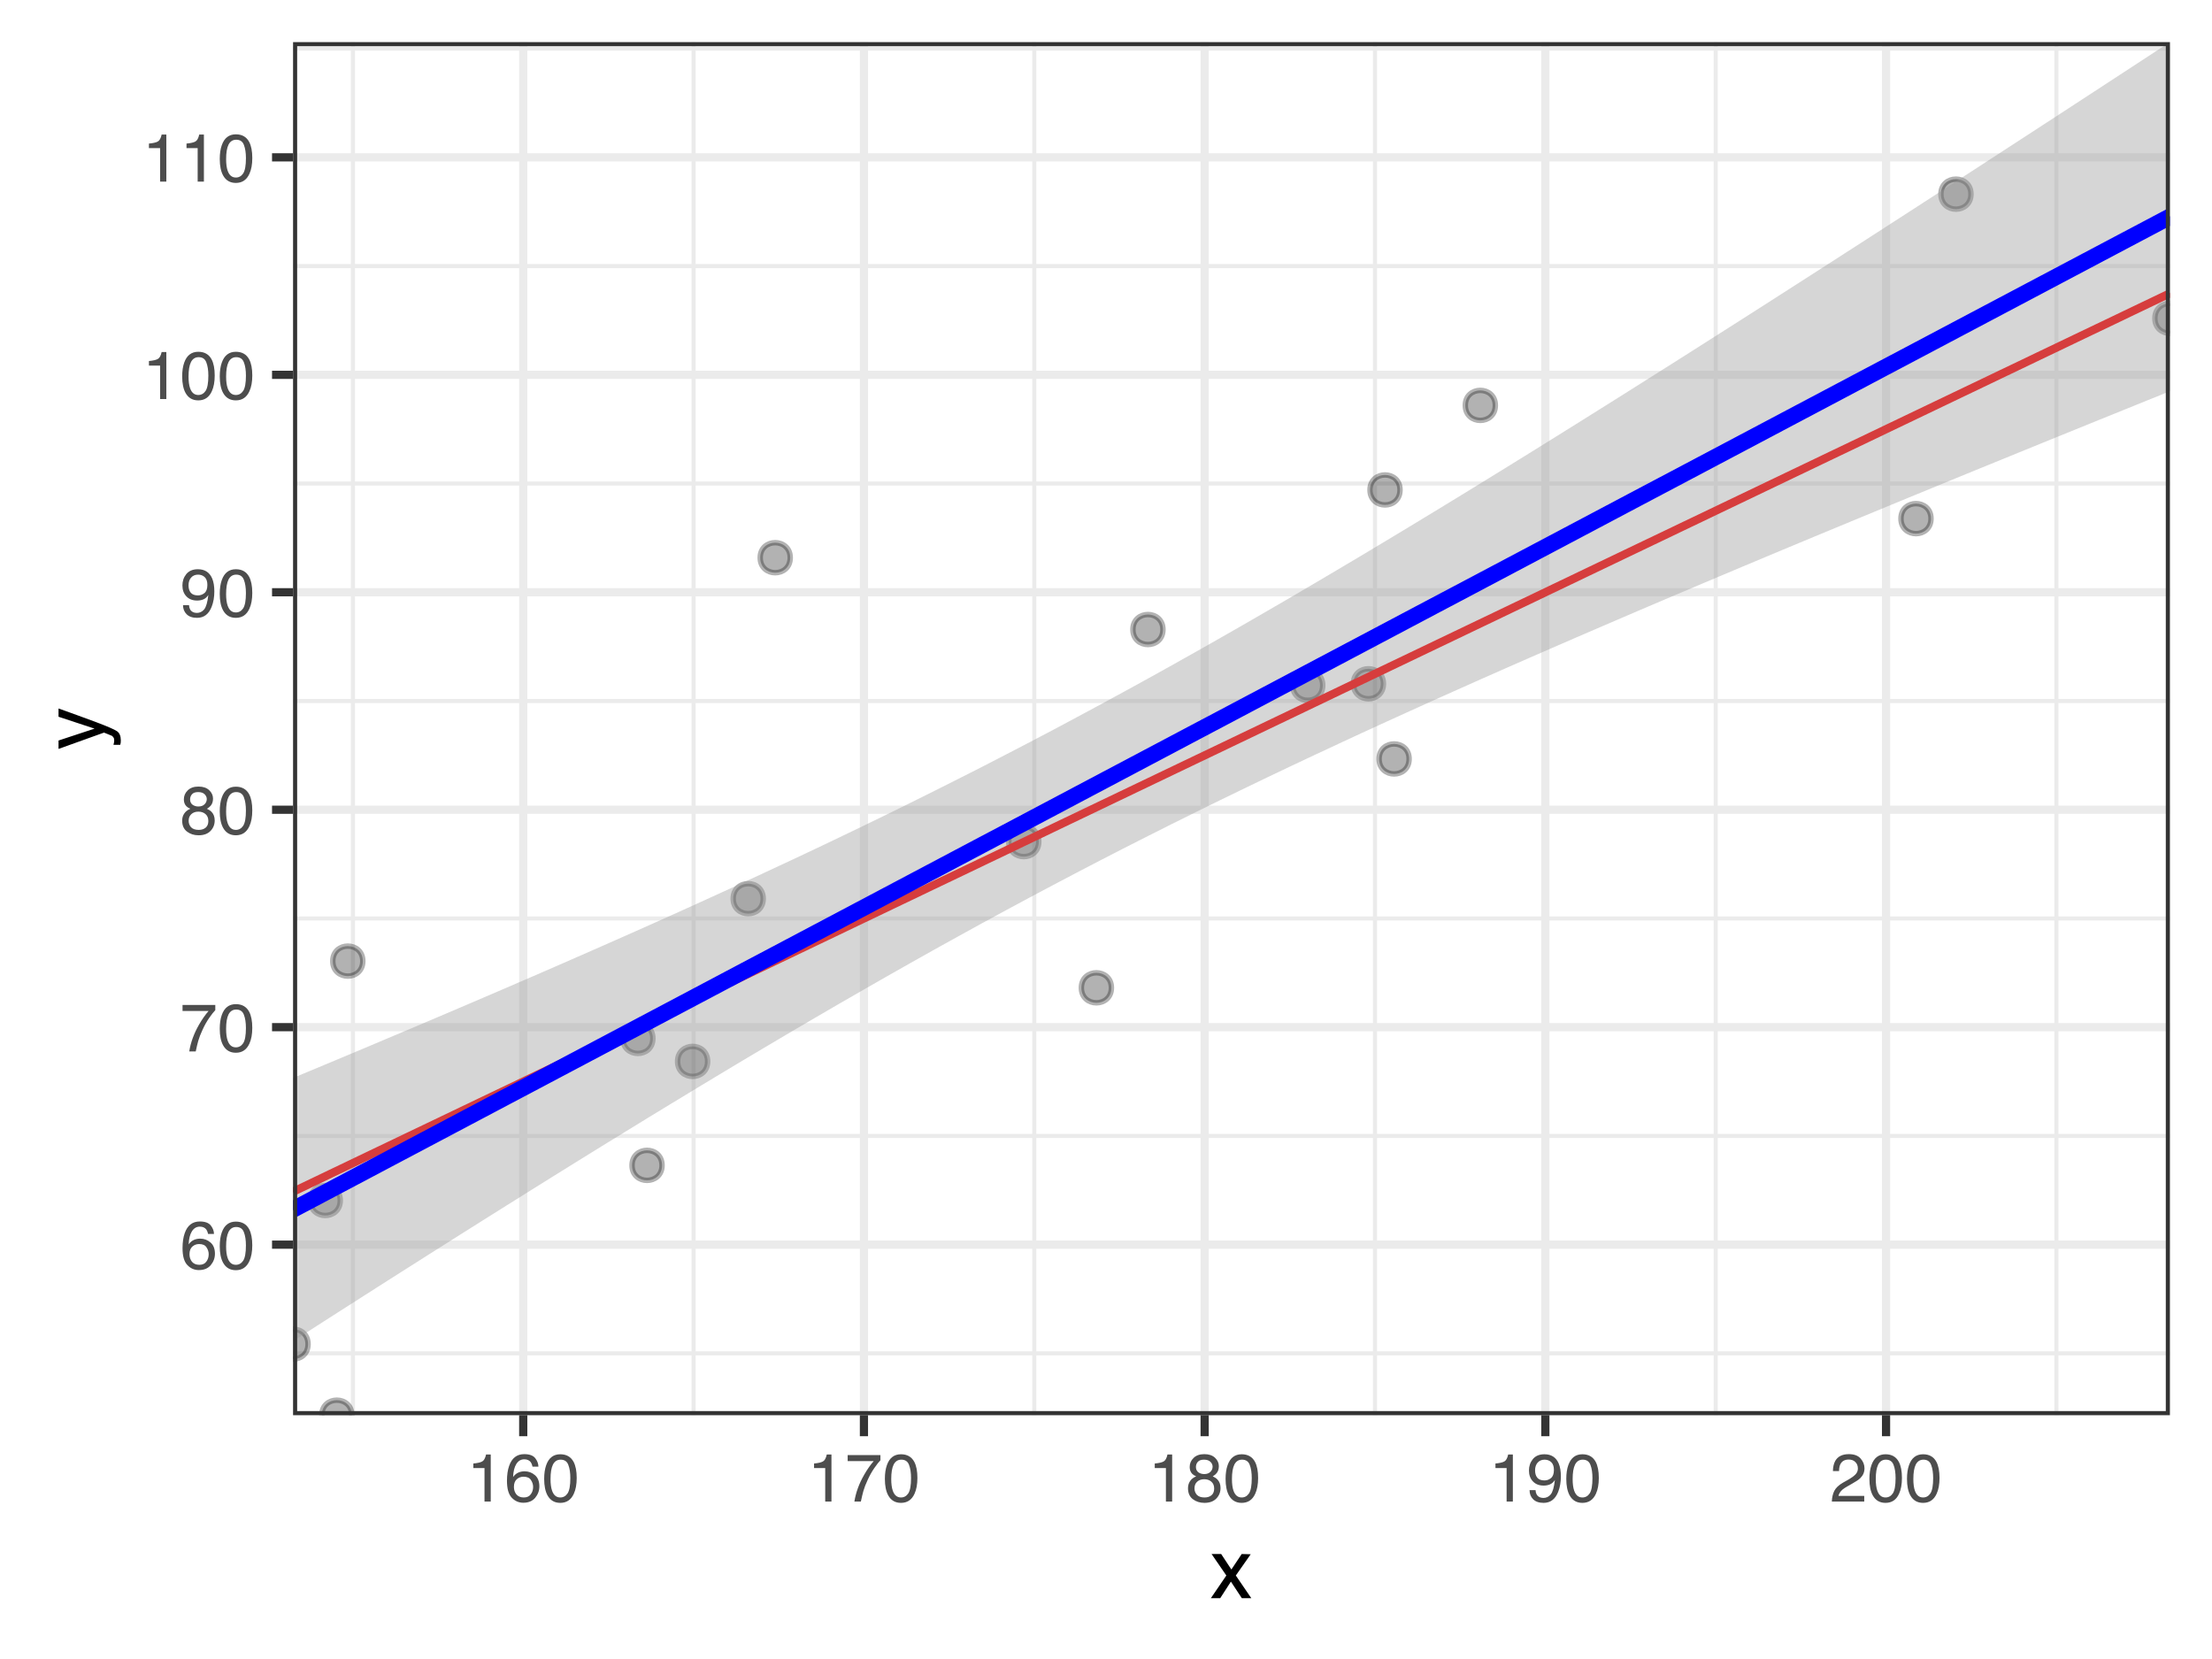 <?xml version="1.0" encoding="UTF-8"?>
<svg xmlns="http://www.w3.org/2000/svg" xmlns:xlink="http://www.w3.org/1999/xlink" width="288pt" height="216pt" viewBox="0 0 288 216" version="1.1">
<defs>
<g>
<symbol overflow="visible" id="glyph0-0">
<path style="stroke:none;" d="M 0.281 0 L 0.281 -6.312 L 5.297 -6.312 L 5.297 0 Z M 4.5 -0.797 L 4.5 -5.516 L 1.078 -5.516 L 1.078 -0.797 Z M 4.5 -0.797 "/>
</symbol>
<symbol overflow="visible" id="glyph0-1">
<path style="stroke:none;" d="M 2.578 -6.172 C 3.266 -6.172 3.742 -5.992 4.016 -5.641 C 4.285 -5.285 4.422 -4.922 4.422 -4.547 L 3.656 -4.547 C 3.602 -4.785 3.531 -4.973 3.438 -5.109 C 3.25 -5.367 2.961 -5.5 2.578 -5.5 C 2.148 -5.5 1.805 -5.297 1.547 -4.891 C 1.297 -4.492 1.156 -3.926 1.125 -3.188 C 1.301 -3.445 1.523 -3.641 1.797 -3.766 C 2.047 -3.879 2.32 -3.938 2.625 -3.938 C 3.133 -3.938 3.582 -3.77 3.969 -3.438 C 4.352 -3.113 4.547 -2.625 4.547 -1.969 C 4.547 -1.414 4.363 -0.922 4 -0.484 C 3.633 -0.055 3.117 0.156 2.453 0.156 C 1.867 0.156 1.367 -0.062 0.953 -0.5 C 0.535 -0.938 0.328 -1.672 0.328 -2.703 C 0.328 -3.461 0.422 -4.109 0.609 -4.641 C 0.961 -5.66 1.617 -6.172 2.578 -6.172 Z M 2.516 -0.531 C 2.922 -0.531 3.223 -0.664 3.422 -0.938 C 3.629 -1.207 3.734 -1.531 3.734 -1.906 C 3.734 -2.219 3.641 -2.516 3.453 -2.797 C 3.273 -3.086 2.953 -3.234 2.484 -3.234 C 2.148 -3.234 1.859 -3.125 1.609 -2.906 C 1.359 -2.688 1.234 -2.352 1.234 -1.906 C 1.234 -1.52 1.344 -1.191 1.562 -0.922 C 1.789 -0.66 2.109 -0.531 2.516 -0.531 Z M 2.516 -0.531 "/>
</symbol>
<symbol overflow="visible" id="glyph0-2">
<path style="stroke:none;" d="M 2.375 -6.156 C 3.176 -6.156 3.754 -5.828 4.109 -5.172 C 4.379 -4.66 4.516 -3.961 4.516 -3.078 C 4.516 -2.242 4.391 -1.555 4.141 -1.016 C 3.785 -0.223 3.195 0.172 2.375 0.172 C 1.633 0.172 1.082 -0.148 0.719 -0.797 C 0.426 -1.328 0.281 -2.047 0.281 -2.953 C 0.281 -3.648 0.367 -4.25 0.547 -4.75 C 0.879 -5.688 1.488 -6.156 2.375 -6.156 Z M 2.375 -0.531 C 2.77 -0.531 3.086 -0.707 3.328 -1.062 C 3.566 -1.426 3.688 -2.086 3.688 -3.047 C 3.688 -3.754 3.598 -4.332 3.422 -4.781 C 3.254 -5.227 2.922 -5.453 2.422 -5.453 C 1.973 -5.453 1.641 -5.238 1.422 -4.812 C 1.211 -4.383 1.109 -3.754 1.109 -2.922 C 1.109 -2.297 1.176 -1.789 1.312 -1.406 C 1.52 -0.82 1.875 -0.531 2.375 -0.531 Z M 2.375 -0.531 "/>
</symbol>
<symbol overflow="visible" id="glyph0-3">
<path style="stroke:none;" d="M 4.594 -6.047 L 4.594 -5.375 C 4.395 -5.176 4.129 -4.836 3.797 -4.359 C 3.473 -3.891 3.188 -3.379 2.938 -2.828 C 2.688 -2.297 2.5 -1.812 2.375 -1.375 C 2.289 -1.082 2.18 -0.625 2.047 0 L 1.203 0 C 1.391 -1.176 1.816 -2.344 2.484 -3.5 C 2.879 -4.188 3.289 -4.773 3.719 -5.266 L 0.328 -5.266 L 0.328 -6.047 Z M 4.594 -6.047 "/>
</symbol>
<symbol overflow="visible" id="glyph0-4">
<path style="stroke:none;" d="M 2.391 -3.578 C 2.734 -3.578 3 -3.672 3.188 -3.859 C 3.383 -4.047 3.484 -4.273 3.484 -4.547 C 3.484 -4.773 3.391 -4.984 3.203 -5.172 C 3.016 -5.359 2.734 -5.453 2.359 -5.453 C 1.992 -5.453 1.727 -5.359 1.562 -5.172 C 1.395 -4.984 1.312 -4.758 1.312 -4.5 C 1.312 -4.207 1.414 -3.977 1.625 -3.812 C 1.844 -3.656 2.098 -3.578 2.391 -3.578 Z M 2.438 -0.531 C 2.801 -0.531 3.098 -0.625 3.328 -0.812 C 3.566 -1.008 3.688 -1.301 3.688 -1.688 C 3.688 -2.082 3.562 -2.383 3.312 -2.594 C 3.07 -2.801 2.766 -2.906 2.391 -2.906 C 2.016 -2.906 1.707 -2.797 1.469 -2.578 C 1.238 -2.367 1.125 -2.078 1.125 -1.703 C 1.125 -1.391 1.227 -1.113 1.438 -0.875 C 1.656 -0.645 1.988 -0.531 2.438 -0.531 Z M 1.344 -3.281 C 1.125 -3.375 0.957 -3.477 0.844 -3.594 C 0.613 -3.82 0.5 -4.125 0.5 -4.5 C 0.5 -4.957 0.664 -5.348 1 -5.672 C 1.332 -6.004 1.801 -6.172 2.406 -6.172 C 3 -6.172 3.461 -6.016 3.797 -5.703 C 4.129 -5.391 4.297 -5.023 4.297 -4.609 C 4.297 -4.223 4.195 -3.914 4 -3.688 C 3.895 -3.551 3.727 -3.414 3.5 -3.281 C 3.758 -3.164 3.961 -3.031 4.109 -2.875 C 4.379 -2.594 4.516 -2.223 4.516 -1.766 C 4.516 -1.223 4.332 -0.766 3.969 -0.391 C 3.602 -0.016 3.086 0.172 2.422 0.172 C 1.828 0.172 1.32 0.008 0.906 -0.312 C 0.488 -0.633 0.281 -1.109 0.281 -1.734 C 0.281 -2.086 0.367 -2.395 0.547 -2.656 C 0.723 -2.926 0.988 -3.133 1.344 -3.281 Z M 1.344 -3.281 "/>
</symbol>
<symbol overflow="visible" id="glyph0-5">
<path style="stroke:none;" d="M 1.172 -1.484 C 1.191 -1.055 1.352 -0.758 1.656 -0.594 C 1.82 -0.508 2 -0.469 2.188 -0.469 C 2.562 -0.469 2.879 -0.617 3.141 -0.922 C 3.398 -1.234 3.582 -1.863 3.688 -2.812 C 3.52 -2.539 3.305 -2.348 3.047 -2.234 C 2.797 -2.129 2.523 -2.078 2.234 -2.078 C 1.641 -2.078 1.172 -2.258 0.828 -2.625 C 0.484 -2.988 0.312 -3.461 0.312 -4.047 C 0.312 -4.609 0.477 -5.098 0.812 -5.516 C 1.156 -5.941 1.66 -6.156 2.328 -6.156 C 3.223 -6.156 3.844 -5.754 4.188 -4.953 C 4.375 -4.504 4.469 -3.945 4.469 -3.281 C 4.469 -2.531 4.352 -1.863 4.125 -1.281 C 3.75 -0.312 3.113 0.172 2.219 0.172 C 1.625 0.172 1.172 0.016 0.859 -0.297 C 0.547 -0.609 0.391 -1.004 0.391 -1.484 Z M 2.344 -2.75 C 2.645 -2.75 2.922 -2.848 3.172 -3.047 C 3.43 -3.254 3.562 -3.609 3.562 -4.109 C 3.562 -4.566 3.445 -4.906 3.219 -5.125 C 2.988 -5.344 2.695 -5.453 2.344 -5.453 C 1.969 -5.453 1.664 -5.32 1.438 -5.062 C 1.219 -4.812 1.109 -4.477 1.109 -4.062 C 1.109 -3.656 1.207 -3.332 1.406 -3.094 C 1.602 -2.863 1.914 -2.75 2.344 -2.75 Z M 2.344 -2.75 "/>
</symbol>
<symbol overflow="visible" id="glyph0-6">
<path style="stroke:none;" d="M 0.844 -4.359 L 0.844 -4.953 C 1.395 -5.004 1.781 -5.094 2 -5.219 C 2.227 -5.344 2.395 -5.645 2.5 -6.125 L 3.109 -6.125 L 3.109 0 L 2.297 0 L 2.297 -4.359 Z M 0.844 -4.359 "/>
</symbol>
<symbol overflow="visible" id="glyph0-7">
<path style="stroke:none;" d="M 0.281 0 C 0.301 -0.531 0.406 -0.988 0.594 -1.375 C 0.789 -1.77 1.164 -2.129 1.719 -2.453 L 2.547 -2.922 C 2.91 -3.141 3.164 -3.328 3.312 -3.484 C 3.551 -3.711 3.672 -3.984 3.672 -4.297 C 3.672 -4.648 3.562 -4.93 3.344 -5.141 C 3.133 -5.359 2.848 -5.469 2.484 -5.469 C 1.961 -5.469 1.598 -5.266 1.391 -4.859 C 1.285 -4.648 1.227 -4.352 1.219 -3.969 L 0.422 -3.969 C 0.43 -4.5 0.531 -4.938 0.719 -5.281 C 1.051 -5.875 1.645 -6.172 2.5 -6.172 C 3.195 -6.172 3.707 -5.977 4.031 -5.594 C 4.363 -5.219 4.531 -4.797 4.531 -4.328 C 4.531 -3.836 4.352 -3.414 4 -3.062 C 3.801 -2.863 3.441 -2.617 2.922 -2.328 L 2.344 -2 C 2.062 -1.844 1.836 -1.695 1.672 -1.562 C 1.391 -1.312 1.211 -1.035 1.141 -0.734 L 4.5 -0.734 L 4.5 0 Z M 0.281 0 "/>
</symbol>
<symbol overflow="visible" id="glyph1-0">
<path style="stroke:none;" d="M 0.359 0 L 0.359 -7.891 L 6.625 -7.891 L 6.625 0 Z M 5.625 -0.984 L 5.625 -6.906 L 1.344 -6.906 L 1.344 -0.984 Z M 5.625 -0.984 "/>
</symbol>
<symbol overflow="visible" id="glyph1-1">
<path style="stroke:none;" d="M 0.156 -5.75 L 1.406 -5.75 L 2.734 -3.734 L 4.078 -5.75 L 5.25 -5.719 L 3.312 -2.953 L 5.328 0 L 4.094 0 L 2.672 -2.156 L 1.281 0 L 0.062 0 L 2.078 -2.953 Z M 0.156 -5.75 "/>
</symbol>
<symbol overflow="visible" id="glyph2-0">
<path style="stroke:none;" d="M 0 -0.359 L -7.891 -0.359 L -7.891 -6.625 L 0 -6.625 Z M -0.984 -5.625 L -6.906 -5.625 L -6.906 -1.344 L -0.984 -1.344 Z M -0.984 -5.625 "/>
</symbol>
<symbol overflow="visible" id="glyph2-1">
<path style="stroke:none;" d="M -5.75 -4.297 L -5.75 -5.375 C -5.383 -5.238 -4.547 -4.938 -3.234 -4.469 C -2.242 -4.113 -1.438 -3.816 -0.812 -3.578 C 0.656 -3.023 1.551 -2.633 1.875 -2.406 C 2.195 -2.176 2.359 -1.781 2.359 -1.219 C 2.359 -1.082 2.352 -0.977 2.344 -0.906 C 2.332 -0.832 2.312 -0.742 2.281 -0.641 L 1.406 -0.641 C 1.445 -0.805 1.473 -0.926 1.484 -1 C 1.492 -1.07 1.5 -1.141 1.5 -1.203 C 1.5 -1.379 1.469 -1.508 1.406 -1.594 C 1.352 -1.676 1.285 -1.75 1.203 -1.812 C 1.172 -1.82 1.02 -1.883 0.75 -2 C 0.488 -2.113 0.297 -2.191 0.172 -2.234 L -5.75 -0.109 L -5.75 -1.203 L -1.062 -2.75 Z M -5.891 -2.75 Z M -5.891 -2.75 "/>
</symbol>
</g>
<clipPath id="clip1">
  <path d="M 38.156 5.48 L 282.52 5.48 L 282.52 184.258 L 38.156 184.258 Z M 38.156 5.48 "/>
</clipPath>
<clipPath id="clip2">
  <path d="M 38.156 175 L 282.52 175 L 282.52 177 L 38.156 177 Z M 38.156 175 "/>
</clipPath>
<clipPath id="clip3">
  <path d="M 38.156 147 L 282.52 147 L 282.52 149 L 38.156 149 Z M 38.156 147 "/>
</clipPath>
<clipPath id="clip4">
  <path d="M 38.156 119 L 282.52 119 L 282.52 120 L 38.156 120 Z M 38.156 119 "/>
</clipPath>
<clipPath id="clip5">
  <path d="M 38.156 91 L 282.52 91 L 282.52 92 L 38.156 92 Z M 38.156 91 "/>
</clipPath>
<clipPath id="clip6">
  <path d="M 38.156 62 L 282.52 62 L 282.52 64 L 38.156 64 Z M 38.156 62 "/>
</clipPath>
<clipPath id="clip7">
  <path d="M 38.156 34 L 282.52 34 L 282.52 35 L 38.156 35 Z M 38.156 34 "/>
</clipPath>
<clipPath id="clip8">
  <path d="M 38.156 6 L 282.52 6 L 282.52 7 L 38.156 7 Z M 38.156 6 "/>
</clipPath>
<clipPath id="clip9">
  <path d="M 45 5.48 L 47 5.48 L 47 184.258 L 45 184.258 Z M 45 5.48 "/>
</clipPath>
<clipPath id="clip10">
  <path d="M 90 5.48 L 91 5.48 L 91 184.258 L 90 184.258 Z M 90 5.48 "/>
</clipPath>
<clipPath id="clip11">
  <path d="M 134 5.48 L 135 5.48 L 135 184.258 L 134 184.258 Z M 134 5.48 "/>
</clipPath>
<clipPath id="clip12">
  <path d="M 178 5.48 L 180 5.48 L 180 184.258 L 178 184.258 Z M 178 5.48 "/>
</clipPath>
<clipPath id="clip13">
  <path d="M 223 5.48 L 224 5.48 L 224 184.258 L 223 184.258 Z M 223 5.48 "/>
</clipPath>
<clipPath id="clip14">
  <path d="M 267 5.48 L 269 5.48 L 269 184.258 L 267 184.258 Z M 267 5.48 "/>
</clipPath>
<clipPath id="clip15">
  <path d="M 38.156 161 L 282.52 161 L 282.52 163 L 38.156 163 Z M 38.156 161 "/>
</clipPath>
<clipPath id="clip16">
  <path d="M 38.156 133 L 282.52 133 L 282.52 135 L 38.156 135 Z M 38.156 133 "/>
</clipPath>
<clipPath id="clip17">
  <path d="M 38.156 104 L 282.52 104 L 282.52 106 L 38.156 106 Z M 38.156 104 "/>
</clipPath>
<clipPath id="clip18">
  <path d="M 38.156 76 L 282.52 76 L 282.52 78 L 38.156 78 Z M 38.156 76 "/>
</clipPath>
<clipPath id="clip19">
  <path d="M 38.156 48 L 282.52 48 L 282.52 50 L 38.156 50 Z M 38.156 48 "/>
</clipPath>
<clipPath id="clip20">
  <path d="M 38.156 19 L 282.52 19 L 282.52 22 L 38.156 22 Z M 38.156 19 "/>
</clipPath>
<clipPath id="clip21">
  <path d="M 67 5.48 L 69 5.48 L 69 184.258 L 67 184.258 Z M 67 5.48 "/>
</clipPath>
<clipPath id="clip22">
  <path d="M 111 5.48 L 114 5.48 L 114 184.258 L 111 184.258 Z M 111 5.48 "/>
</clipPath>
<clipPath id="clip23">
  <path d="M 156 5.48 L 158 5.48 L 158 184.258 L 156 184.258 Z M 156 5.48 "/>
</clipPath>
<clipPath id="clip24">
  <path d="M 200 5.48 L 202 5.48 L 202 184.258 L 200 184.258 Z M 200 5.48 "/>
</clipPath>
<clipPath id="clip25">
  <path d="M 245 5.48 L 247 5.48 L 247 184.258 L 245 184.258 Z M 245 5.48 "/>
</clipPath>
<clipPath id="clip26">
  <path d="M 41 182 L 46 182 L 46 184.258 L 41 184.258 Z M 41 182 "/>
</clipPath>
<clipPath id="clip27">
  <path d="M 41 181 L 47 181 L 47 184.258 L 41 184.258 Z M 41 181 "/>
</clipPath>
<clipPath id="clip28">
  <path d="M 280 39 L 282.52 39 L 282.52 44 L 280 44 Z M 280 39 "/>
</clipPath>
<clipPath id="clip29">
  <path d="M 38.156 173 L 41 173 L 41 177 L 38.156 177 Z M 38.156 173 "/>
</clipPath>
<clipPath id="clip30">
  <path d="M 38.156 172 L 41 172 L 41 178 L 38.156 178 Z M 38.156 172 "/>
</clipPath>
<clipPath id="clip31">
  <path d="M 38.156 37 L 282.52 37 L 282.52 156 L 38.156 156 Z M 38.156 37 "/>
</clipPath>
<clipPath id="clip32">
  <path d="M 38.156 5.48 L 282.52 5.48 L 282.52 175 L 38.156 175 Z M 38.156 5.48 "/>
</clipPath>
<clipPath id="clip33">
  <path d="M 38.156 27 L 282.52 27 L 282.52 159 L 38.156 159 Z M 38.156 27 "/>
</clipPath>
<clipPath id="clip34">
  <path d="M 38.156 5.48 L 282.52 5.48 L 282.52 184.258 L 38.156 184.258 Z M 38.156 5.48 "/>
</clipPath>
</defs>
<g id="surface44">
<rect x="0" y="0" width="288" height="216" style="fill:rgb(100%,100%,100%);fill-opacity:1;stroke:none;"/>
<rect x="0" y="0" width="288" height="216" style="fill:rgb(100%,100%,100%);fill-opacity:1;stroke:none;"/>
<path style="fill:none;stroke-width:1.067;stroke-linecap:round;stroke-linejoin:round;stroke:rgb(100%,100%,100%);stroke-opacity:1;stroke-miterlimit:10;" d="M 0 216 L 288 216 L 288 0 L 0 0 Z M 0 216 "/>
<g clip-path="url(#clip1)" clip-rule="nonzero">
<path style=" stroke:none;fill-rule:nonzero;fill:rgb(100%,100%,100%);fill-opacity:1;" d="M 38.156 184.254 L 282.52 184.254 L 282.52 5.477 L 38.156 5.477 Z M 38.156 184.254 "/>
</g>
<g clip-path="url(#clip2)" clip-rule="nonzero">
<path style="fill:none;stroke-width:0.533;stroke-linecap:butt;stroke-linejoin:round;stroke:rgb(92.157%,92.157%,92.157%);stroke-opacity:1;stroke-miterlimit:10;" d="M 38.156 176.207 L 282.52 176.207 "/>
</g>
<g clip-path="url(#clip3)" clip-rule="nonzero">
<path style="fill:none;stroke-width:0.533;stroke-linecap:butt;stroke-linejoin:round;stroke:rgb(92.157%,92.157%,92.157%);stroke-opacity:1;stroke-miterlimit:10;" d="M 38.156 147.895 L 282.52 147.895 "/>
</g>
<g clip-path="url(#clip4)" clip-rule="nonzero">
<path style="fill:none;stroke-width:0.533;stroke-linecap:butt;stroke-linejoin:round;stroke:rgb(92.157%,92.157%,92.157%);stroke-opacity:1;stroke-miterlimit:10;" d="M 38.156 119.582 L 282.52 119.582 "/>
</g>
<g clip-path="url(#clip5)" clip-rule="nonzero">
<path style="fill:none;stroke-width:0.533;stroke-linecap:butt;stroke-linejoin:round;stroke:rgb(92.157%,92.157%,92.157%);stroke-opacity:1;stroke-miterlimit:10;" d="M 38.156 91.27 L 282.52 91.27 "/>
</g>
<g clip-path="url(#clip6)" clip-rule="nonzero">
<path style="fill:none;stroke-width:0.533;stroke-linecap:butt;stroke-linejoin:round;stroke:rgb(92.157%,92.157%,92.157%);stroke-opacity:1;stroke-miterlimit:10;" d="M 38.156 62.957 L 282.52 62.957 "/>
</g>
<g clip-path="url(#clip7)" clip-rule="nonzero">
<path style="fill:none;stroke-width:0.533;stroke-linecap:butt;stroke-linejoin:round;stroke:rgb(92.157%,92.157%,92.157%);stroke-opacity:1;stroke-miterlimit:10;" d="M 38.156 34.645 L 282.52 34.645 "/>
</g>
<g clip-path="url(#clip8)" clip-rule="nonzero">
<path style="fill:none;stroke-width:0.533;stroke-linecap:butt;stroke-linejoin:round;stroke:rgb(92.157%,92.157%,92.157%);stroke-opacity:1;stroke-miterlimit:10;" d="M 38.156 6.332 L 282.52 6.332 "/>
</g>
<g clip-path="url(#clip9)" clip-rule="nonzero">
<path style="fill:none;stroke-width:0.533;stroke-linecap:butt;stroke-linejoin:round;stroke:rgb(92.157%,92.157%,92.157%);stroke-opacity:1;stroke-miterlimit:10;" d="M 45.949 184.254 L 45.949 5.48 "/>
</g>
<g clip-path="url(#clip10)" clip-rule="nonzero">
<path style="fill:none;stroke-width:0.533;stroke-linecap:butt;stroke-linejoin:round;stroke:rgb(92.157%,92.157%,92.157%);stroke-opacity:1;stroke-miterlimit:10;" d="M 90.305 184.254 L 90.305 5.48 "/>
</g>
<g clip-path="url(#clip11)" clip-rule="nonzero">
<path style="fill:none;stroke-width:0.533;stroke-linecap:butt;stroke-linejoin:round;stroke:rgb(92.157%,92.157%,92.157%);stroke-opacity:1;stroke-miterlimit:10;" d="M 134.664 184.254 L 134.664 5.48 "/>
</g>
<g clip-path="url(#clip12)" clip-rule="nonzero">
<path style="fill:none;stroke-width:0.533;stroke-linecap:butt;stroke-linejoin:round;stroke:rgb(92.157%,92.157%,92.157%);stroke-opacity:1;stroke-miterlimit:10;" d="M 179.023 184.254 L 179.023 5.48 "/>
</g>
<g clip-path="url(#clip13)" clip-rule="nonzero">
<path style="fill:none;stroke-width:0.533;stroke-linecap:butt;stroke-linejoin:round;stroke:rgb(92.157%,92.157%,92.157%);stroke-opacity:1;stroke-miterlimit:10;" d="M 223.383 184.254 L 223.383 5.48 "/>
</g>
<g clip-path="url(#clip14)" clip-rule="nonzero">
<path style="fill:none;stroke-width:0.533;stroke-linecap:butt;stroke-linejoin:round;stroke:rgb(92.157%,92.157%,92.157%);stroke-opacity:1;stroke-miterlimit:10;" d="M 267.742 184.254 L 267.742 5.48 "/>
</g>
<g clip-path="url(#clip15)" clip-rule="nonzero">
<path style="fill:none;stroke-width:1.067;stroke-linecap:butt;stroke-linejoin:round;stroke:rgb(92.157%,92.157%,92.157%);stroke-opacity:1;stroke-miterlimit:10;" d="M 38.156 162.051 L 282.52 162.051 "/>
</g>
<g clip-path="url(#clip16)" clip-rule="nonzero">
<path style="fill:none;stroke-width:1.067;stroke-linecap:butt;stroke-linejoin:round;stroke:rgb(92.157%,92.157%,92.157%);stroke-opacity:1;stroke-miterlimit:10;" d="M 38.156 133.738 L 282.52 133.738 "/>
</g>
<g clip-path="url(#clip17)" clip-rule="nonzero">
<path style="fill:none;stroke-width:1.067;stroke-linecap:butt;stroke-linejoin:round;stroke:rgb(92.157%,92.157%,92.157%);stroke-opacity:1;stroke-miterlimit:10;" d="M 38.156 105.426 L 282.52 105.426 "/>
</g>
<g clip-path="url(#clip18)" clip-rule="nonzero">
<path style="fill:none;stroke-width:1.067;stroke-linecap:butt;stroke-linejoin:round;stroke:rgb(92.157%,92.157%,92.157%);stroke-opacity:1;stroke-miterlimit:10;" d="M 38.156 77.113 L 282.52 77.113 "/>
</g>
<g clip-path="url(#clip19)" clip-rule="nonzero">
<path style="fill:none;stroke-width:1.067;stroke-linecap:butt;stroke-linejoin:round;stroke:rgb(92.157%,92.157%,92.157%);stroke-opacity:1;stroke-miterlimit:10;" d="M 38.156 48.801 L 282.52 48.801 "/>
</g>
<g clip-path="url(#clip20)" clip-rule="nonzero">
<path style="fill:none;stroke-width:1.067;stroke-linecap:butt;stroke-linejoin:round;stroke:rgb(92.157%,92.157%,92.157%);stroke-opacity:1;stroke-miterlimit:10;" d="M 38.156 20.488 L 282.52 20.488 "/>
</g>
<g clip-path="url(#clip21)" clip-rule="nonzero">
<path style="fill:none;stroke-width:1.067;stroke-linecap:butt;stroke-linejoin:round;stroke:rgb(92.157%,92.157%,92.157%);stroke-opacity:1;stroke-miterlimit:10;" d="M 68.125 184.254 L 68.125 5.48 "/>
</g>
<g clip-path="url(#clip22)" clip-rule="nonzero">
<path style="fill:none;stroke-width:1.067;stroke-linecap:butt;stroke-linejoin:round;stroke:rgb(92.157%,92.157%,92.157%);stroke-opacity:1;stroke-miterlimit:10;" d="M 112.484 184.254 L 112.484 5.48 "/>
</g>
<g clip-path="url(#clip23)" clip-rule="nonzero">
<path style="fill:none;stroke-width:1.067;stroke-linecap:butt;stroke-linejoin:round;stroke:rgb(92.157%,92.157%,92.157%);stroke-opacity:1;stroke-miterlimit:10;" d="M 156.844 184.254 L 156.844 5.48 "/>
</g>
<g clip-path="url(#clip24)" clip-rule="nonzero">
<path style="fill:none;stroke-width:1.067;stroke-linecap:butt;stroke-linejoin:round;stroke:rgb(92.157%,92.157%,92.157%);stroke-opacity:1;stroke-miterlimit:10;" d="M 201.203 184.254 L 201.203 5.48 "/>
</g>
<g clip-path="url(#clip25)" clip-rule="nonzero">
<path style="fill:none;stroke-width:1.067;stroke-linecap:butt;stroke-linejoin:round;stroke:rgb(92.157%,92.157%,92.157%);stroke-opacity:1;stroke-miterlimit:10;" d="M 245.562 184.254 L 245.562 5.48 "/>
</g>
<path style="fill-rule:nonzero;fill:rgb(0%,0%,0%);fill-opacity:0.302;stroke-width:0.709;stroke-linecap:round;stroke-linejoin:round;stroke:rgb(0%,0%,0%);stroke-opacity:0.302;stroke-miterlimit:10;" d="M 144.703 128.609 C 144.703 131.219 140.793 131.219 140.793 128.609 C 140.793 126.004 144.703 126.004 144.703 128.609 "/>
<path style="fill-rule:nonzero;fill:rgb(0%,0%,0%);fill-opacity:0.302;stroke-width:0.709;stroke-linecap:round;stroke-linejoin:round;stroke:rgb(0%,0%,0%);stroke-opacity:0.302;stroke-miterlimit:10;" d="M 151.414 81.965 C 151.414 84.57 147.504 84.57 147.504 81.965 C 147.504 79.355 151.414 79.355 151.414 81.965 "/>
<path style="fill-rule:nonzero;fill:rgb(0%,0%,0%);fill-opacity:0.302;stroke-width:0.709;stroke-linecap:round;stroke-linejoin:round;stroke:rgb(0%,0%,0%);stroke-opacity:0.302;stroke-miterlimit:10;" d="M 86.199 151.73 C 86.199 154.336 82.289 154.336 82.289 151.73 C 82.289 149.121 86.199 149.121 86.199 151.73 "/>
<path style="fill-rule:nonzero;fill:rgb(0%,0%,0%);fill-opacity:0.302;stroke-width:0.709;stroke-linecap:round;stroke-linejoin:round;stroke:rgb(0%,0%,0%);stroke-opacity:0.302;stroke-miterlimit:10;" d="M 85.004 135.203 C 85.004 137.809 81.094 137.809 81.094 135.203 C 81.094 132.598 85.004 132.598 85.004 135.203 "/>
<path style="fill-rule:nonzero;fill:rgb(0%,0%,0%);fill-opacity:0.302;stroke-width:0.709;stroke-linecap:round;stroke-linejoin:round;stroke:rgb(0%,0%,0%);stroke-opacity:0.302;stroke-miterlimit:10;" d="M 135.25 109.578 C 135.25 112.184 131.34 112.184 131.34 109.578 C 131.34 106.973 135.25 106.973 135.25 109.578 "/>
<path style="fill-rule:nonzero;fill:rgb(0%,0%,0%);fill-opacity:0.302;stroke-width:0.709;stroke-linecap:round;stroke-linejoin:round;stroke:rgb(0%,0%,0%);stroke-opacity:0.302;stroke-miterlimit:10;" d="M 99.367 117.004 C 99.367 119.609 95.461 119.609 95.461 117.004 C 95.461 114.398 99.367 114.398 99.367 117.004 "/>
<path style="fill-rule:nonzero;fill:rgb(0%,0%,0%);fill-opacity:0.302;stroke-width:0.709;stroke-linecap:round;stroke-linejoin:round;stroke:rgb(0%,0%,0%);stroke-opacity:0.302;stroke-miterlimit:10;" d="M 180.121 89.027 C 180.121 91.633 176.211 91.633 176.211 89.027 C 176.211 86.422 180.121 86.422 180.121 89.027 "/>
<path style="fill-rule:nonzero;fill:rgb(0%,0%,0%);fill-opacity:0.302;stroke-width:0.709;stroke-linecap:round;stroke-linejoin:round;stroke:rgb(0%,0%,0%);stroke-opacity:0.302;stroke-miterlimit:10;" d="M 256.617 25.277 C 256.617 27.887 252.707 27.887 252.707 25.277 C 252.707 22.672 256.617 22.672 256.617 25.277 "/>
<path style="fill-rule:nonzero;fill:rgb(0%,0%,0%);fill-opacity:0.302;stroke-width:0.709;stroke-linecap:round;stroke-linejoin:round;stroke:rgb(0%,0%,0%);stroke-opacity:0.302;stroke-miterlimit:10;" d="M 102.887 72.613 C 102.887 75.219 98.977 75.219 98.977 72.613 C 98.977 70.004 102.887 70.004 102.887 72.613 "/>
<path style="fill-rule:nonzero;fill:rgb(0%,0%,0%);fill-opacity:0.302;stroke-width:0.709;stroke-linecap:round;stroke-linejoin:round;stroke:rgb(0%,0%,0%);stroke-opacity:0.302;stroke-miterlimit:10;" d="M 172.219 89.227 C 172.219 91.832 168.309 91.832 168.309 89.227 C 168.309 86.621 172.219 86.621 172.219 89.227 "/>
<g clip-path="url(#clip26)" clip-rule="nonzero">
<path style=" stroke:none;fill-rule:nonzero;fill:rgb(0%,0%,0%);fill-opacity:0.302;" d="M 45.809 184.254 C 45.809 186.863 41.898 186.863 41.898 184.254 C 41.898 181.648 45.809 181.648 45.809 184.254 "/>
</g>
<g clip-path="url(#clip27)" clip-rule="nonzero">
<path style="fill:none;stroke-width:0.709;stroke-linecap:round;stroke-linejoin:round;stroke:rgb(0%,0%,0%);stroke-opacity:0.302;stroke-miterlimit:10;" d="M 45.809 184.254 C 45.809 186.863 41.898 186.863 41.898 184.254 C 41.898 181.648 45.809 181.648 45.809 184.254 "/>
</g>
<g clip-path="url(#clip28)" clip-rule="nonzero">
<path style="fill-rule:nonzero;fill:rgb(0%,0%,0%);fill-opacity:0.302;stroke-width:0.709;stroke-linecap:round;stroke-linejoin:round;stroke:rgb(0%,0%,0%);stroke-opacity:0.302;stroke-miterlimit:10;" d="M 284.477 41.445 C 284.477 44.051 280.566 44.051 280.566 41.445 C 280.566 38.84 284.477 38.84 284.477 41.445 "/>
</g>
<path style="fill-rule:nonzero;fill:rgb(0%,0%,0%);fill-opacity:0.302;stroke-width:0.709;stroke-linecap:round;stroke-linejoin:round;stroke:rgb(0%,0%,0%);stroke-opacity:0.302;stroke-miterlimit:10;" d="M 182.281 63.789 C 182.281 66.395 178.375 66.395 178.375 63.789 C 178.375 61.184 182.281 61.184 182.281 63.789 "/>
<path style="fill-rule:nonzero;fill:rgb(0%,0%,0%);fill-opacity:0.302;stroke-width:0.709;stroke-linecap:round;stroke-linejoin:round;stroke:rgb(0%,0%,0%);stroke-opacity:0.302;stroke-miterlimit:10;" d="M 251.414 67.523 C 251.414 70.133 247.504 70.133 247.504 67.523 C 247.504 64.918 251.414 64.918 251.414 67.523 "/>
<path style="fill-rule:nonzero;fill:rgb(0%,0%,0%);fill-opacity:0.302;stroke-width:0.709;stroke-linecap:round;stroke-linejoin:round;stroke:rgb(0%,0%,0%);stroke-opacity:0.302;stroke-miterlimit:10;" d="M 44.301 156.305 C 44.301 158.91 40.395 158.91 40.395 156.305 C 40.395 153.699 44.301 153.699 44.301 156.305 "/>
<path style="fill-rule:nonzero;fill:rgb(0%,0%,0%);fill-opacity:0.302;stroke-width:0.709;stroke-linecap:round;stroke-linejoin:round;stroke:rgb(0%,0%,0%);stroke-opacity:0.302;stroke-miterlimit:10;" d="M 183.465 98.812 C 183.465 101.418 179.559 101.418 179.559 98.812 C 179.559 96.207 183.465 96.207 183.465 98.812 "/>
<path style="fill-rule:nonzero;fill:rgb(0%,0%,0%);fill-opacity:0.302;stroke-width:0.709;stroke-linecap:round;stroke-linejoin:round;stroke:rgb(0%,0%,0%);stroke-opacity:0.302;stroke-miterlimit:10;" d="M 92.133 138.195 C 92.133 140.801 88.223 140.801 88.223 138.195 C 88.223 135.59 92.133 135.59 92.133 138.195 "/>
<g clip-path="url(#clip29)" clip-rule="nonzero">
<path style=" stroke:none;fill-rule:nonzero;fill:rgb(0%,0%,0%);fill-opacity:0.302;" d="M 40.109 175.004 C 40.109 177.609 36.203 177.609 36.203 175.004 C 36.203 172.398 40.109 172.398 40.109 175.004 "/>
</g>
<g clip-path="url(#clip30)" clip-rule="nonzero">
<path style="fill:none;stroke-width:0.709;stroke-linecap:round;stroke-linejoin:round;stroke:rgb(0%,0%,0%);stroke-opacity:0.302;stroke-miterlimit:10;" d="M 40.109 175.004 C 40.109 177.609 36.203 177.609 36.203 175.004 C 36.203 172.398 40.109 172.398 40.109 175.004 "/>
</g>
<path style="fill-rule:nonzero;fill:rgb(0%,0%,0%);fill-opacity:0.302;stroke-width:0.709;stroke-linecap:round;stroke-linejoin:round;stroke:rgb(0%,0%,0%);stroke-opacity:0.302;stroke-miterlimit:10;" d="M 194.691 52.781 C 194.691 55.387 190.781 55.387 190.781 52.781 C 190.781 50.176 194.691 50.176 194.691 52.781 "/>
<path style="fill-rule:nonzero;fill:rgb(0%,0%,0%);fill-opacity:0.302;stroke-width:0.709;stroke-linecap:round;stroke-linejoin:round;stroke:rgb(0%,0%,0%);stroke-opacity:0.302;stroke-miterlimit:10;" d="M 47.238 125.137 C 47.238 127.742 43.328 127.742 43.328 125.137 C 43.328 122.531 47.238 122.531 47.238 125.137 "/>
<g clip-path="url(#clip31)" clip-rule="nonzero">
<path style="fill:none;stroke-width:1.067;stroke-linecap:butt;stroke-linejoin:round;stroke:rgb(100%,0%,0%);stroke-opacity:1;stroke-miterlimit:10;" d="M 38.156 155.164 L 40.602 153.996 L 43.043 152.824 L 45.488 151.656 L 47.93 150.484 L 50.375 149.316 L 52.816 148.145 L 55.262 146.977 L 57.707 145.805 L 60.148 144.637 L 62.594 143.465 L 65.035 142.297 L 67.48 141.129 L 69.922 139.957 L 72.367 138.789 L 74.812 137.617 L 77.254 136.449 L 79.699 135.277 L 82.141 134.109 L 84.586 132.938 L 87.027 131.77 L 89.473 130.598 L 91.918 129.43 L 94.359 128.258 L 96.805 127.09 L 99.246 125.922 L 101.691 124.75 L 104.133 123.582 L 106.578 122.41 L 109.023 121.242 L 111.465 120.07 L 113.91 118.902 L 116.352 117.73 L 118.797 116.562 L 121.238 115.391 L 126.129 113.055 L 128.57 111.883 L 131.016 110.715 L 133.457 109.543 L 135.902 108.375 L 138.344 107.203 L 140.789 106.035 L 143.234 104.863 L 145.676 103.695 L 148.121 102.523 L 150.562 101.355 L 153.008 100.184 L 155.449 99.016 L 157.895 97.848 L 160.34 96.676 L 162.781 95.508 L 165.227 94.336 L 167.668 93.168 L 170.113 91.996 L 172.555 90.828 L 175 89.656 L 177.445 88.488 L 179.887 87.316 L 182.332 86.148 L 184.773 84.98 L 187.219 83.809 L 189.66 82.641 L 192.105 81.469 L 194.551 80.301 L 196.992 79.129 L 199.438 77.961 L 201.879 76.789 L 204.324 75.621 L 206.766 74.449 L 209.211 73.281 L 211.656 72.109 L 214.098 70.941 L 216.543 69.773 L 218.984 68.602 L 221.43 67.434 L 223.875 66.262 L 226.316 65.094 L 228.762 63.922 L 231.203 62.754 L 233.648 61.582 L 236.09 60.414 L 238.535 59.242 L 240.98 58.074 L 243.422 56.906 L 245.867 55.734 L 248.309 54.566 L 250.754 53.395 L 253.195 52.227 L 255.641 51.055 L 258.086 49.887 L 260.527 48.715 L 262.973 47.547 L 265.414 46.375 L 267.859 45.207 L 270.301 44.035 L 275.191 41.699 L 277.633 40.527 L 280.078 39.359 L 282.52 38.188 "/>
</g>
<g clip-path="url(#clip32)" clip-rule="nonzero">
<path style=" stroke:none;fill-rule:nonzero;fill:rgb(60%,60%,60%);fill-opacity:0.4;" d="M 38.156 140.344 L 41.25 139.059 L 44.344 137.766 L 47.438 136.469 L 50.527 135.164 L 53.621 133.859 L 56.715 132.547 L 59.809 131.23 L 62.902 129.906 L 65.996 128.578 L 69.09 127.242 L 72.18 125.898 L 75.273 124.547 L 78.367 123.188 L 81.461 121.82 L 84.555 120.445 L 87.648 119.059 L 90.742 117.66 L 93.836 116.25 L 96.926 114.832 L 100.02 113.398 L 103.113 111.953 L 106.207 110.496 L 109.301 109.02 L 112.395 107.531 L 115.488 106.027 L 118.578 104.508 L 121.672 102.969 L 124.766 101.414 L 127.859 99.844 L 130.953 98.25 L 134.047 96.641 L 137.141 95.016 L 140.23 93.367 L 143.324 91.703 L 146.418 90.02 L 149.512 88.32 L 152.605 86.602 L 155.699 84.863 L 158.793 83.109 L 161.887 81.34 L 164.977 79.555 L 168.07 77.758 L 171.164 75.941 L 174.258 74.113 L 177.352 72.273 L 180.445 70.418 L 183.539 68.555 L 186.629 66.68 L 189.723 64.793 L 192.816 62.895 L 195.91 60.988 L 199.004 59.074 L 202.098 57.152 L 205.191 55.223 L 208.285 53.285 L 211.375 51.344 L 217.562 47.438 L 220.656 45.477 L 226.844 41.539 L 229.938 39.562 L 233.027 37.582 L 236.121 35.598 L 239.215 33.609 L 242.309 31.617 L 248.496 27.625 L 251.59 25.621 L 254.68 23.617 L 257.773 21.613 L 267.055 15.578 L 270.148 13.562 L 276.336 9.523 L 279.426 7.504 L 282.52 5.48 L 282.52 50.941 L 279.426 52.188 L 276.336 53.441 L 273.242 54.691 L 270.148 55.949 L 267.055 57.203 L 257.773 60.988 L 254.68 62.254 L 251.59 63.523 L 248.496 64.793 L 242.309 67.348 L 236.121 69.91 L 233.027 71.199 L 229.938 72.492 L 226.844 73.789 L 223.75 75.09 L 217.562 77.707 L 214.469 79.023 L 211.375 80.348 L 208.285 81.676 L 205.191 83.012 L 202.098 84.355 L 199.004 85.703 L 195.91 87.062 L 192.816 88.43 L 189.723 89.809 L 186.629 91.191 L 183.539 92.59 L 180.445 93.996 L 177.352 95.414 L 174.258 96.848 L 171.164 98.293 L 168.07 99.75 L 164.977 101.223 L 161.887 102.711 L 158.793 104.215 L 155.699 105.734 L 152.605 107.27 L 149.512 108.824 L 146.418 110.395 L 143.324 111.984 L 140.23 113.594 L 137.141 115.219 L 134.047 116.863 L 130.953 118.527 L 127.859 120.207 L 124.766 121.91 L 121.672 123.625 L 118.578 125.363 L 115.488 127.113 L 112.395 128.883 L 109.301 130.664 L 106.207 132.465 L 103.113 134.277 L 100.02 136.105 L 96.926 137.945 L 93.836 139.797 L 90.742 141.664 L 87.648 143.539 L 84.555 145.422 L 81.461 147.32 L 78.367 149.223 L 75.273 151.137 L 72.18 153.059 L 69.09 154.988 L 65.996 156.926 L 62.902 158.867 L 59.809 160.816 L 56.715 162.773 L 53.621 164.734 L 50.527 166.699 L 47.438 168.672 L 44.344 170.648 L 41.25 172.629 L 38.156 174.613 Z M 38.156 140.344 "/>
</g>
<g clip-path="url(#clip33)" clip-rule="nonzero">
<path style="fill:none;stroke-width:2.134;stroke-linecap:butt;stroke-linejoin:round;stroke:rgb(0%,0%,100%);stroke-opacity:1;stroke-miterlimit:10;" d="M 38.156 157.477 L 41.25 155.844 L 47.438 152.57 L 50.527 150.934 L 65.996 142.75 L 69.09 141.117 L 72.18 139.48 L 93.836 128.023 L 96.926 126.387 L 100.02 124.754 L 115.488 116.57 L 118.578 114.934 L 127.859 110.023 L 130.953 108.391 L 137.141 105.117 L 140.23 103.48 L 155.699 95.297 L 158.793 93.664 L 161.887 92.027 L 164.977 90.391 L 183.539 80.57 L 186.629 78.934 L 189.723 77.301 L 208.285 67.48 L 211.375 65.844 L 214.469 64.207 L 217.562 62.574 L 229.938 56.027 L 233.027 54.391 L 245.402 47.844 L 248.496 46.211 L 251.59 44.574 L 254.68 42.938 L 276.336 31.48 L 279.426 29.848 L 282.52 28.211 "/>
</g>
<g clip-path="url(#clip34)" clip-rule="nonzero">
<path style="fill:none;stroke-width:1.067;stroke-linecap:round;stroke-linejoin:round;stroke:rgb(20%,20%,20%);stroke-opacity:1;stroke-miterlimit:10;" d="M 38.156 184.254 L 282.52 184.254 L 282.52 5.477 L 38.156 5.477 Z M 38.156 184.254 "/>
</g>
<g style="fill:rgb(30.196%,30.196%,30.196%);fill-opacity:1;">
  <use xlink:href="#glyph0-1" x="23.438" y="165.207"/>
  <use xlink:href="#glyph0-2" x="28.33" y="165.207"/>
</g>
<g style="fill:rgb(30.196%,30.196%,30.196%);fill-opacity:1;">
  <use xlink:href="#glyph0-3" x="23.438" y="136.895"/>
  <use xlink:href="#glyph0-2" x="28.33" y="136.895"/>
</g>
<g style="fill:rgb(30.196%,30.196%,30.196%);fill-opacity:1;">
  <use xlink:href="#glyph0-4" x="23.438" y="108.582"/>
  <use xlink:href="#glyph0-2" x="28.33" y="108.582"/>
</g>
<g style="fill:rgb(30.196%,30.196%,30.196%);fill-opacity:1;">
  <use xlink:href="#glyph0-5" x="23.438" y="80.27"/>
  <use xlink:href="#glyph0-2" x="28.33" y="80.27"/>
</g>
<g style="fill:rgb(30.196%,30.196%,30.196%);fill-opacity:1;">
  <use xlink:href="#glyph0-6" x="18.547" y="51.957"/>
  <use xlink:href="#glyph0-2" x="23.439" y="51.957"/>
  <use xlink:href="#glyph0-2" x="28.332" y="51.957"/>
</g>
<g style="fill:rgb(30.196%,30.196%,30.196%);fill-opacity:1;">
  <use xlink:href="#glyph0-6" x="18.547" y="23.645"/>
  <use xlink:href="#glyph0-6" x="23.439" y="23.645"/>
  <use xlink:href="#glyph0-2" x="28.332" y="23.645"/>
</g>
<path style="fill:none;stroke-width:1.067;stroke-linecap:butt;stroke-linejoin:round;stroke:rgb(20%,20%,20%);stroke-opacity:1;stroke-miterlimit:10;" d="M 35.418 162.051 L 38.156 162.051 "/>
<path style="fill:none;stroke-width:1.067;stroke-linecap:butt;stroke-linejoin:round;stroke:rgb(20%,20%,20%);stroke-opacity:1;stroke-miterlimit:10;" d="M 35.418 133.738 L 38.156 133.738 "/>
<path style="fill:none;stroke-width:1.067;stroke-linecap:butt;stroke-linejoin:round;stroke:rgb(20%,20%,20%);stroke-opacity:1;stroke-miterlimit:10;" d="M 35.418 105.426 L 38.156 105.426 "/>
<path style="fill:none;stroke-width:1.067;stroke-linecap:butt;stroke-linejoin:round;stroke:rgb(20%,20%,20%);stroke-opacity:1;stroke-miterlimit:10;" d="M 35.418 77.113 L 38.156 77.113 "/>
<path style="fill:none;stroke-width:1.067;stroke-linecap:butt;stroke-linejoin:round;stroke:rgb(20%,20%,20%);stroke-opacity:1;stroke-miterlimit:10;" d="M 35.418 48.801 L 38.156 48.801 "/>
<path style="fill:none;stroke-width:1.067;stroke-linecap:butt;stroke-linejoin:round;stroke:rgb(20%,20%,20%);stroke-opacity:1;stroke-miterlimit:10;" d="M 35.418 20.488 L 38.156 20.488 "/>
<path style="fill:none;stroke-width:1.067;stroke-linecap:butt;stroke-linejoin:round;stroke:rgb(20%,20%,20%);stroke-opacity:1;stroke-miterlimit:10;" d="M 68.125 186.996 L 68.125 184.254 "/>
<path style="fill:none;stroke-width:1.067;stroke-linecap:butt;stroke-linejoin:round;stroke:rgb(20%,20%,20%);stroke-opacity:1;stroke-miterlimit:10;" d="M 112.484 186.996 L 112.484 184.254 "/>
<path style="fill:none;stroke-width:1.067;stroke-linecap:butt;stroke-linejoin:round;stroke:rgb(20%,20%,20%);stroke-opacity:1;stroke-miterlimit:10;" d="M 156.844 186.996 L 156.844 184.254 "/>
<path style="fill:none;stroke-width:1.067;stroke-linecap:butt;stroke-linejoin:round;stroke:rgb(20%,20%,20%);stroke-opacity:1;stroke-miterlimit:10;" d="M 201.203 186.996 L 201.203 184.254 "/>
<path style="fill:none;stroke-width:1.067;stroke-linecap:butt;stroke-linejoin:round;stroke:rgb(20%,20%,20%);stroke-opacity:1;stroke-miterlimit:10;" d="M 245.562 186.996 L 245.562 184.254 "/>
<g style="fill:rgb(30.196%,30.196%,30.196%);fill-opacity:1;">
  <use xlink:href="#glyph0-6" x="60.785" y="195.5"/>
  <use xlink:href="#glyph0-1" x="65.678" y="195.5"/>
  <use xlink:href="#glyph0-2" x="70.57" y="195.5"/>
</g>
<g style="fill:rgb(30.196%,30.196%,30.196%);fill-opacity:1;">
  <use xlink:href="#glyph0-6" x="105.145" y="195.5"/>
  <use xlink:href="#glyph0-3" x="110.037" y="195.5"/>
  <use xlink:href="#glyph0-2" x="114.929" y="195.5"/>
</g>
<g style="fill:rgb(30.196%,30.196%,30.196%);fill-opacity:1;">
  <use xlink:href="#glyph0-6" x="149.504" y="195.5"/>
  <use xlink:href="#glyph0-4" x="154.396" y="195.5"/>
  <use xlink:href="#glyph0-2" x="159.289" y="195.5"/>
</g>
<g style="fill:rgb(30.196%,30.196%,30.196%);fill-opacity:1;">
  <use xlink:href="#glyph0-6" x="193.863" y="195.5"/>
  <use xlink:href="#glyph0-5" x="198.756" y="195.5"/>
  <use xlink:href="#glyph0-2" x="203.648" y="195.5"/>
</g>
<g style="fill:rgb(30.196%,30.196%,30.196%);fill-opacity:1;">
  <use xlink:href="#glyph0-7" x="238.223" y="195.5"/>
  <use xlink:href="#glyph0-2" x="243.115" y="195.5"/>
  <use xlink:href="#glyph0-2" x="248.007" y="195.5"/>
</g>
<g style="fill:rgb(0%,0%,0%);fill-opacity:1;">
  <use xlink:href="#glyph1-1" x="157.59" y="208.082"/>
</g>
<g style="fill:rgb(0%,0%,0%);fill-opacity:1;">
  <use xlink:href="#glyph2-1" x="13.371" y="97.617"/>
</g>
</g>
</svg>
